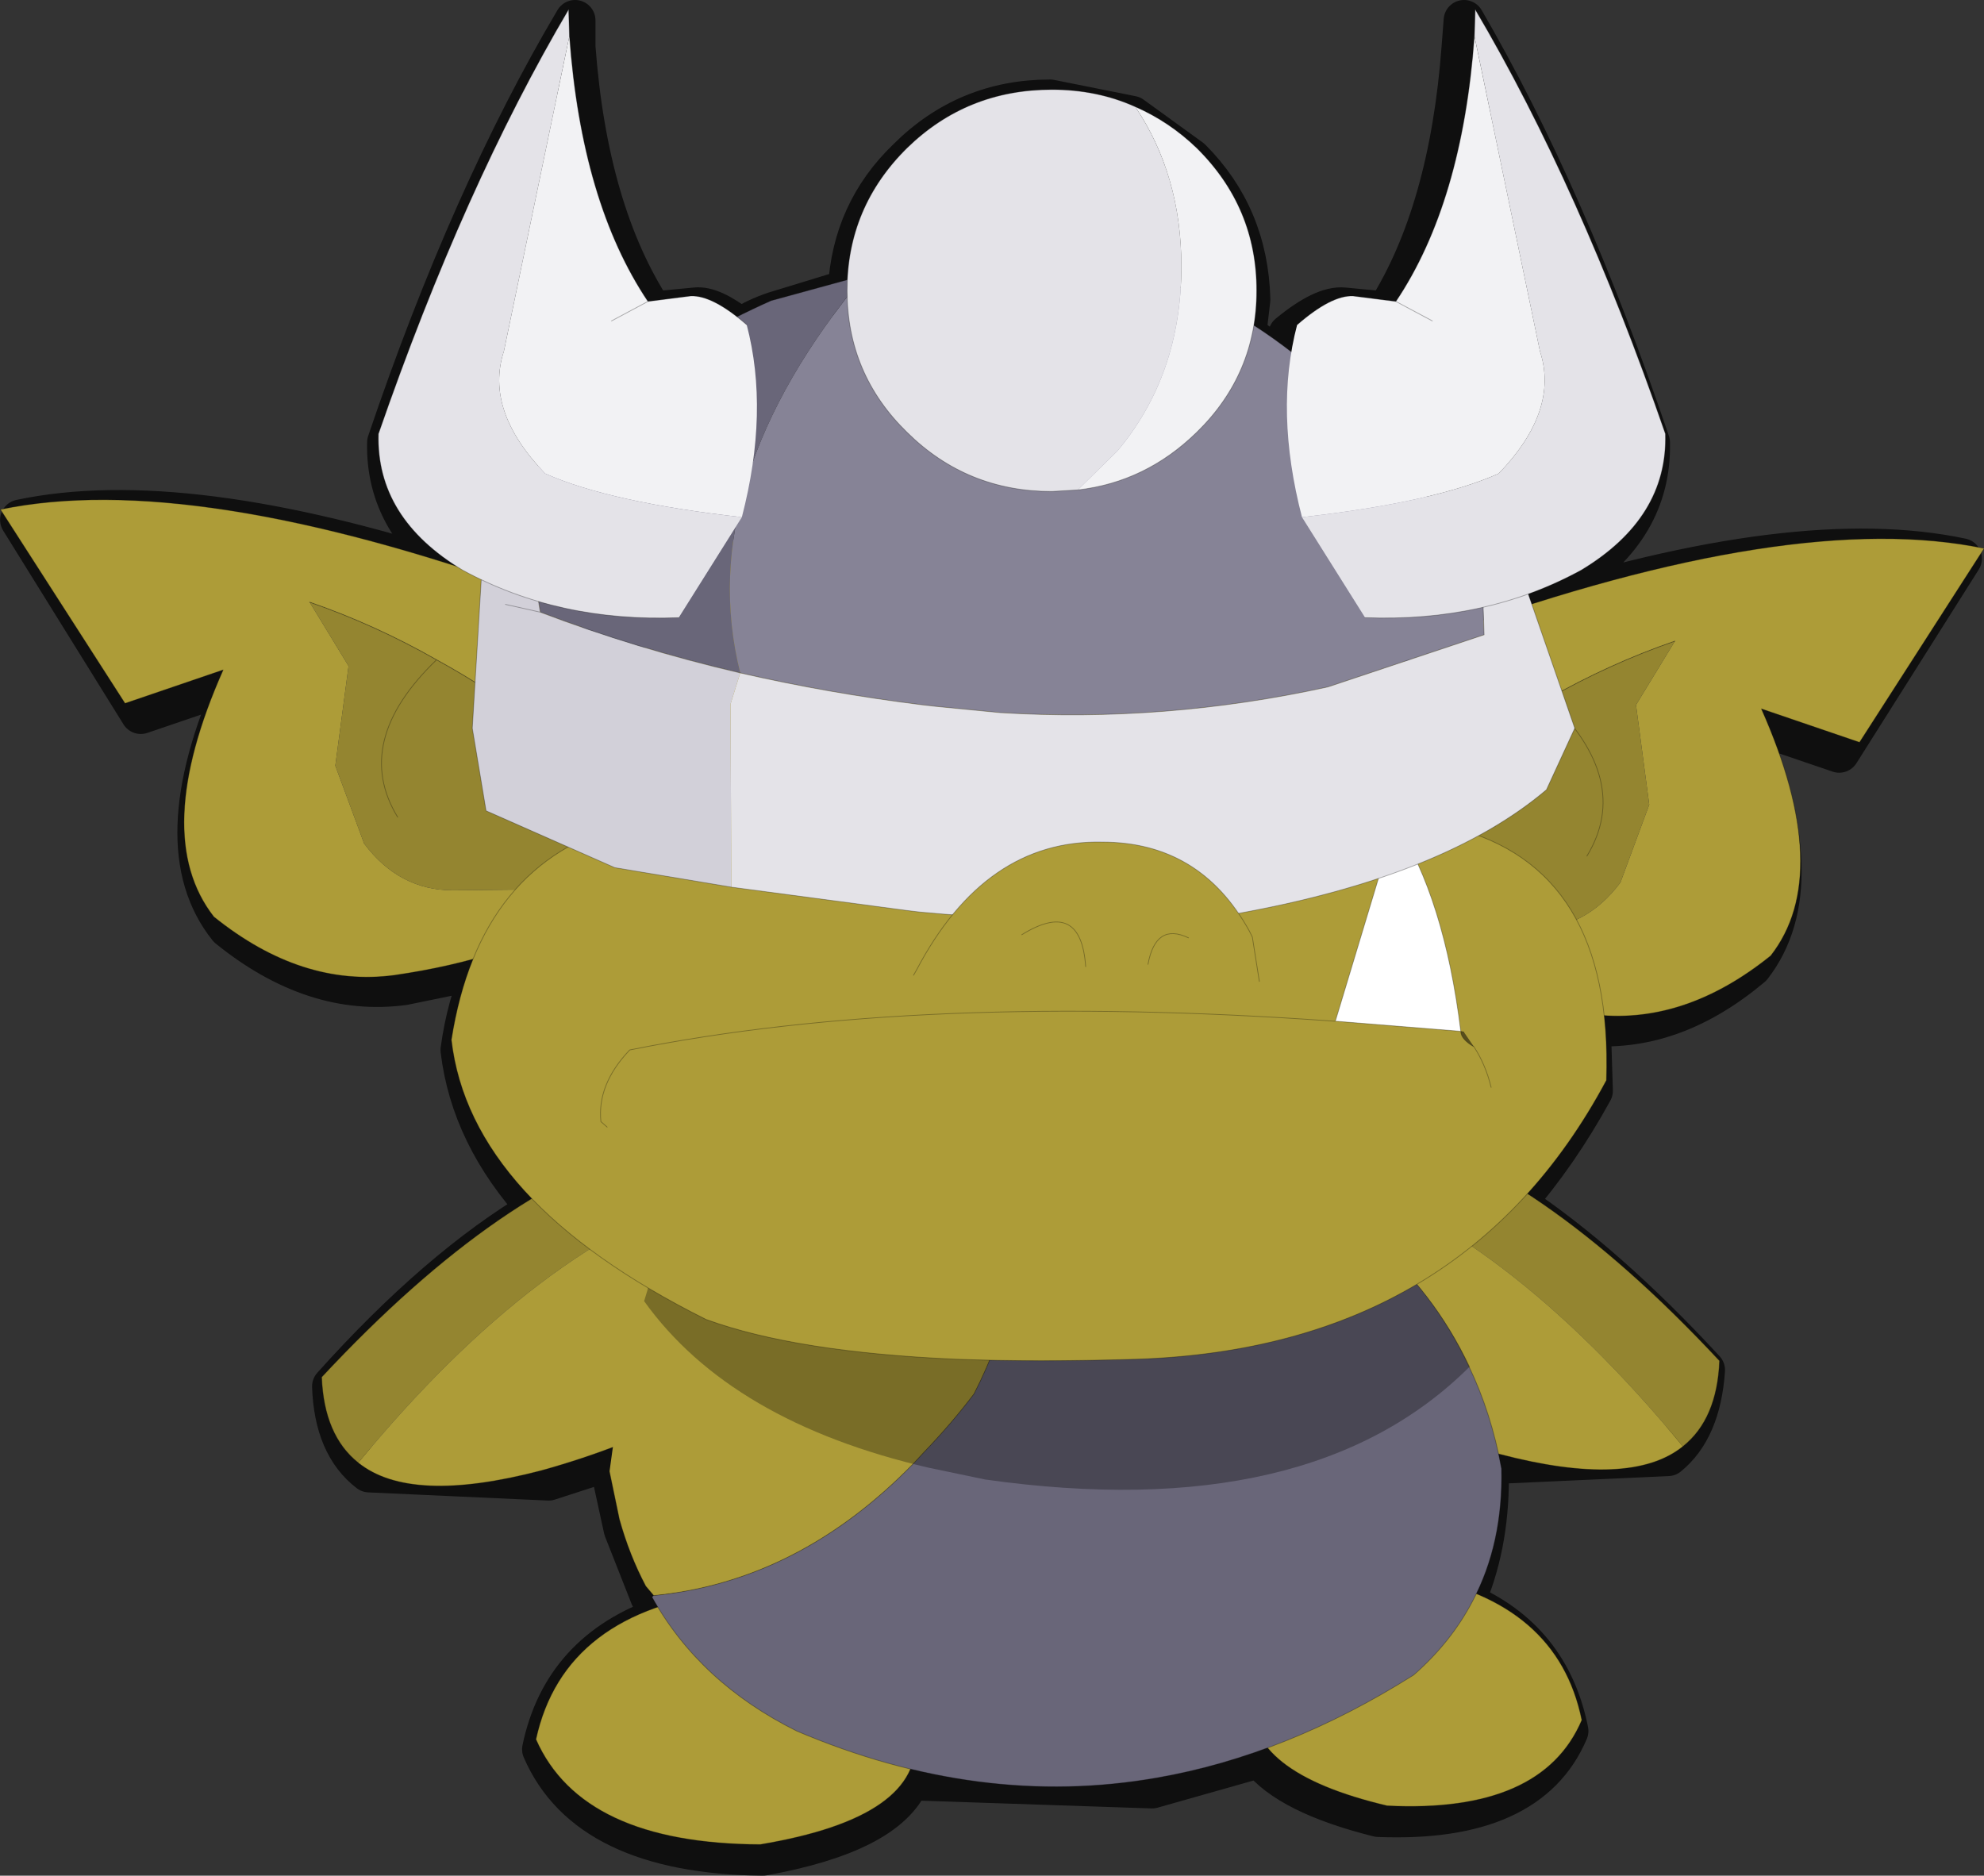 <svg viewBox="0 0 48.654 46" xmlns="http://www.w3.org/2000/svg" xmlns:xlink="http://www.w3.org/1999/xlink"><rect x="0" y="0" width="48.654" height="46" fill="#333333" stroke="none"/><g transform="translate(-14.747 -5.5)"><use transform="translate(14.75 5.5)" width="48.6" height="46" xlink:href="#a"/><use transform="translate(22.635 33.504) scale(.382)" width="32.9" height="22.1" xlink:href="#b"/><use transform="matrix(-.382 0 0 .382 56.915 33.104)" width="32.9" height="22.1" xlink:href="#b"/><use transform="translate(27.89 44.527) scale(.382)" width="24.35" height="16.25" xlink:href="#c"/><use transform="translate(45.459 44.15) scale(.382)" width="21.15" height="14.8" xlink:href="#d"/><use transform="matrix(.382 0 -.027 .382 30.32 32.73)" width="57.35" height="43.4" xlink:href="#e"/><use transform="translate(14.757 16.829) scale(.382)" width="127.35" height="57.7" xlink:href="#f"/><use transform="matrix(.397 0 0 .382 24.027 5.73)" width="79.5" height="58.55" xlink:href="#g"/><use transform="translate(37.15 26.15) scale(.382)" width="22.2" height="10.1" xlink:href="#h"/></g><defs><g id="a" fill="none" stroke="#000" stroke-linecap="round" stroke-linejoin="round"><path d="M43.95 9.4q1.4 1.4 1.45 3.45l-.1.85.95.7.1-.7q.85-.7 1.35-.65l1.05.1q1.55-2.45 1.85-6.5l.05-.65q2.5 4.3 4.55 10.35.05 2.1-2 3.4l-1.25.55.05.25q6.85-2.2 10.85-1.35l-3 4.75-2.35-.8q1.75 4.05.2 6.05-1.9 1.6-3.95 1.45l.05 1.6q-.85 1.55-1.9 2.75 2.25 1.5 4.65 4.1-.1 1.45-.9 2.1l-4.4.2h-.1l.1.35q0 1.7-.6 3.05 2.1.9 2.55 3.15-.95 2.25-4.65 2.1-2.2-.55-2.9-1.45l-2.65.75-5.95-.2q-.55 1.3-3.6 1.85-4.3-.05-5.4-2.6.5-2.4 2.95-3.25l-.15-.25h.05l-.2-.25-.65-1.65-.25-1.15.1-.6-1.7.55-4.4-.2q-.85-.65-.9-2.1 2.6-2.9 5.05-4.35-1.65-1.8-1.9-3.9.15-1.1.55-2l-1.95.4q-2.2.3-4.3-1.4-1.6-2 .2-6.05l-2.35.8-2.95-4.75q4-.85 10.9 1.4-1.95-1.3-1.9-3.3Q26.3 10.3 28.85 6v.65q.3 4.05 1.9 6.5l1.05-.1q.4-.05 1.1.5.4-.25.85-.4l1.8-.55q.1-1.9 1.45-3.2 1.45-1.45 3.5-1.45l2 .4z" stroke-opacity=".71" transform="translate(-14.75 -5.5)"/><path d="m30.45 41.6.9.8" stroke-opacity=".302" stroke-width=".05"/></g><g id="i"><path d="M-21.65 12.1q-2.2-1.75-2.35-5.5Q-12.25-6-2.1-8.5l3.8 2.9Q-10.05-2-21.65 12.1" fill="#948530" fill-rule="evenodd" transform="translate(24 8.5)"/><path d="M-21.65 12.1Q-10.05-2 1.7-5.6q4.65 3.95 7.2 8.45Q.6 9.7-9.9 12.6q-8.4 2.2-11.75-.5" fill="#ad9c38" fill-rule="evenodd" transform="translate(24 8.5)"/><path d="M25.7 2.9 21.9 0Q11.75 2.5 0 15.1q.15 3.75 2.35 5.5M25.7 2.9q4.65 3.95 7.2 8.45-8.3 6.85-18.8 9.75-8.4 2.2-11.75-.5" fill="none" stroke="#000" stroke-linecap="round" stroke-linejoin="round" stroke-opacity=".302" stroke-width=".05"/></g><g id="j"><path d="M-1.6 9.25Q8.85 7.5 8.35 2.3L-3.6-7Q-14.2-5.75-16 2.5q2.95 6.7 14.4 6.75" fill="#ad9c38" fill-rule="evenodd" transform="translate(16 7)"/><path d="M14.4 16.25Q2.95 16.2 0 9.5 1.8 1.25 12.4 0l11.95 9.3q.5 5.2-9.95 6.95z" fill="none" stroke="#000" stroke-linecap="round" stroke-linejoin="round" stroke-opacity=".302" stroke-width=".05"/></g><g id="k"><path d="M2.65 9.25Q-6.45 7.1-6 2.4L4.4-5.5q9.2 1.65 10.75 9.25-2.55 6-12.5 5.5" fill="#ad9c38" fill-rule="evenodd" transform="translate(6 5.5)"/><path d="M8.65 14.75q9.95.5 12.5-5.5Q19.6 1.65 10.4 0L0 7.9q-.45 4.7 8.65 6.85z" fill="none" stroke="#000" stroke-linecap="round" stroke-linejoin="round" stroke-opacity=".302" stroke-width=".05"/></g><g id="l"><path d="m-2.95-40.2 17.45 2.4 4.15 2.85q4.45 3.55 7.05 8.4 1.65 3 2.55 6.55.45 4.8-1.25 8.5-1.2 2.65-3.45 4.75-7.8 5.15-16 6.6-11.25 2-23.35-3-6.45-3.1-9.9-8.6l.1-.1q9.25-.9 16.1-8.5l.6-.7q1.65-1.85 2.95-3.75 2.8-6.35 3-15.4" fill="#696679" fill-rule="evenodd" transform="translate(29 43)"/><path d="m-25.6-11.85-.55-.6q-1.2-2-2-4.3L-29-19.8q.35-5.95 1.45-10.95 1.55-6.95 4.6-12.2l20 2.75q-.2 9.05-3 15.4-1.3 1.9-2.95 3.75l-.6.7q-6.85 7.6-16.1 8.5" fill="#ad9c38" fill-rule="evenodd" transform="translate(29 43)"/><path d="M26.05 2.8 43.5 5.2l4.15 2.85q4.45 3.55 7.05 8.4 1.65 3 2.55 6.55.45 4.8-1.25 8.5-1.2 2.65-3.45 4.75-7.8 5.15-16 6.6-11.25 2-23.35-3-6.45-3.1-9.9-8.6m.1-.1-.55-.6q-1.2-2-2-4.3L0 23.2M6.05.05l20 2.75q-.2 9.05-3 15.4-1.3 1.9-2.95 3.75l-.6.7q-6.85 7.6-16.1 8.5" fill="none" stroke="#000" stroke-linecap="round" stroke-linejoin="round" stroke-opacity=".302" stroke-width=".05"/><path d="M-8.5-20.05Q-21.45-23-27.55-30.75-26-37.7-22.95-43l37.45 5.2 4.15 2.85q4.45 3.55 7.1 8.4-9.5 10.2-30.6 7.25l-3.65-.75" fill-opacity=".302" fill-rule="evenodd" transform="translate(29 43)"/></g><g id="m"><path d="M20.95-28.85Q18-37.25 27.6-43.1q22.05-7.9 34.3-5.35L53.9-36l-6.3-2.15q4.7 10.6.6 15.85-5.65 4.55-11.6 3.75-7.25-1.05-11.95-3.9l-1.2-1.65 9.4.1q3.45 0 5.7-3l1.85-5-.85-6.4 2.5-4.1q-4.2 1.45-8.15 3.7-6.95 3.8-12.95 9.95" fill="#ad9c38" fill-rule="evenodd" transform="translate(65.45 54)"/><path d="M20.95-28.85q6-6.15 12.95-9.95 3.95-2.25 8.15-3.7l-2.5 4.1.85 6.4-1.85 5q-2.25 3-5.7 3l-9.4-.1q-1.7-2.45-2.5-4.75m15.45.15q2.95-4.85-2.5-10.1 5.45 5.25 2.5 10.1" fill="#948530" fill-rule="evenodd" transform="translate(65.45 54)"/><path d="m88.9 29.9 1.2 1.65q4.7 2.85 11.95 3.9 5.95.8 11.6-3.75 4.1-5.25-.6-15.85l6.3 2.15 8-12.45Q115.1 3 93.05 10.9q-9.6 5.85-6.65 14.25 6-6.15 12.95-9.95 3.95-2.25 8.15-3.7M88.9 29.9q-1.7-2.45-2.5-4.75m12.95-9.95q5.45 5.25 2.5 10.1" fill="none" stroke="#000" stroke-linecap="round" stroke-linejoin="round" stroke-opacity=".302" stroke-width=".05"/><path d="m-27-26.6-9.4.1q-3.45 0-5.7-3l-1.85-5 .85-6.4-2.5-4.1q4.2 1.45 8.15 3.7 6.95 3.8 12.95 9.95 2.95-8.4-6.65-14.25-22.05-7.9-34.3-5.35l8 12.45 6.3-2.15q-4.7 10.6-.6 15.85 5.65 4.55 11.6 3.75 7.25-1.05 11.95-3.9l1.2-1.65" fill="#ad9c38" fill-rule="evenodd" transform="translate(65.45 54)"/><path d="m-45.6-45 2.5 4.1-.85 6.4 1.85 5q2.25 3 5.7 3l9.4-.1q1.7-2.45 2.5-4.75-6-6.15-12.95-9.95-3.95-2.25-8.15-3.7m5.65 13.8q-2.95-4.85 2.5-10.1-5.45 5.25-2.5 10.1" fill="#948530" fill-rule="evenodd" transform="translate(65.45 54)"/><path d="m38.45 27.4-1.2 1.65q-4.7 2.85-11.95 3.9-5.95.8-11.6-3.75-4.1-5.25.6-15.85L8 15.5 0 3.05Q12.25.5 34.3 8.4q9.6 5.85 6.65 14.25-6-6.15-12.95-9.95-3.95-2.25-8.15-3.7M28 12.7q-5.45 5.25-2.5 10.1m12.95 4.6q1.7-2.45 2.5-4.75" fill="none" stroke="#000" stroke-linecap="round" stroke-linejoin="round" stroke-opacity=".302" stroke-width=".05"/><path d="M-7.5-52.65q8.95-2.75 19.95.2 10 3.9 15.8 18.5l-.55 3.4Q38.1-28 37.65-14.3 28.45 2.9 7.5 3.6q-6.45.2-11.65 0-10.25-.45-16-2.55Q-35.3-6.5-36.5-16.9q1.8-11.45 11.3-13.9-2-5.45.95-10.9 3.6-8.9 14.6-10.2l2.15-.75" fill="#ad9c38" fill-rule="evenodd" transform="translate(65.45 54)"/><path d="M57.95 1.35q8.95-2.75 19.95.2 10 3.9 15.8 18.5l-.55 3.4q10.4 2.55 9.95 16.25-9.2 17.2-30.15 17.9-6.45.2-11.65 0-10.25-.45-16-2.55Q30.15 47.5 28.95 37.1q1.8-11.45 11.3-13.9-2-5.45.95-10.9 3.6-8.9 14.6-10.2z" fill="none" stroke="#000" stroke-linecap="round" stroke-linejoin="round" stroke-opacity=".302" stroke-width=".05"/><path d="m20.25-18.1 3.85-12.75q3.15 4.85 4.2 13.4l-8.05-.65" fill="#fff" fill-rule="evenodd" transform="translate(65.45 54)"/><path d="m28.3-17.45.2.05.65.95q-.85-.5-.85-1" fill-opacity=".498" fill-rule="evenodd" transform="translate(65.45 54)"/><path d="m38.95 42.7-.4-.35q-.25-2.4 1.85-4.6Q59.1 34 85.6 35.9h.1l3.85-12.75q3.15 4.85 4.2 13.4l.2.05m.65.95q.75 1.15 1.1 2.6m-10-4.25 8.05.65q0 .5.85 1" fill="none" stroke="#000" stroke-linecap="round" stroke-linejoin="round" stroke-opacity=".302" stroke-width=".05"/></g><g id="n"><path d="m-32.2-18.05.3-.05.2 1.55-.5-1.5" fill="#f7e3a2" fill-rule="evenodd" transform="translate(41.5 54)"/><path d="m26.7-16.9.1 3.05-9.65 3.35Q7.05-8.2-3.1-8.85l-3.95-.4-.85-.1q-5.8-.75-11.25-2.05-2.95-12.3 7.7-25.55 4.15-.9 8.35-.85 5.85 0 11.75 1.85Q19.35-30.9 26.7-16.9" fill="#868396" fill-rule="evenodd" transform="translate(41.5 54)"/><path d="m26.7-16.9-.05-1.05 2.55.5 3.2 9.6-1.75 3.95q-6.3 5.55-19.1 7.95-8.1 1-19.6-.1l-.8-.1-10.85-1.5-.05-11.75.6-2q5.45 1.3 11.25 2.05l.85.1 3.95.4q10.15.65 20.25-1.65l9.65-3.35-.1-3.05" fill="#e4e3e8" fill-rule="evenodd" transform="translate(41.5 54)"/><path d="M-32.2-18.05v-6q5.4-6.8 14.95-11.25l5.8-1.65Q-22.1-23.7-19.15-11.4q-6.4-1.55-12.35-3.9l-.2-1.25-.2-1.55-.3.05" fill="#696679" fill-rule="evenodd" transform="translate(41.5 54)"/><path d="m-19.15-11.4-.6 2 .05 11.75-7.2-1.25-7.95-3.65-.85-5.3.55-9.5.05-.05 2.9-.65.5 1.5.2 1.25q5.95 2.35 12.35 3.9m-12.35-3.9-2.15-.5 2.15.5" fill="#d2d0d9" fill-rule="evenodd" transform="translate(41.5 54)"/><path d="m21.8 56.35 10.85 1.5.8.1q11.5 1.1 19.6.1 12.8-2.4 19.1-7.95l1.75-3.95-3.2-9.6-2.55-.5.05 1.05.1 3.05-9.65 3.35q-10.1 2.3-20.25 1.65l-3.95-.4-.85-.1q-5.8-.75-11.25-2.05m-.55 13.75-7.2-1.25-7.95-3.65-.85-5.3.55-9.5.05-.05 2.9-.65.3-.05.2 1.55.2 1.25q5.95 2.35 12.35 3.9m-14.5-4.4 2.15.5" fill="none" stroke="#000" stroke-linecap="round" stroke-linejoin="round" stroke-opacity=".302" stroke-width=".05"/><path d="M9.3 35.95v-6q5.4-6.8 14.95-11.25l5.8-1.65q4.15-.9 8.35-.85 5.85 0 11.75 1.85Q60.85 23.1 68.2 37.1M9.3 35.95l.5 1.5" fill="none" stroke="#000" stroke-linecap="round" stroke-linejoin="round" stroke-opacity=".302" stroke-width=".05"/><path d="M-18.75-33.75q1.4 5.55-.3 12.35-8.15-.95-12.15-2.8-3.75-4.05-2.55-7.85l4.05-20.25q.75 10.7 4.85 17.05l2.65-.35q1.35-.05 3.45 1.85M-27.1-34l2.25-1.25L-27.1-34" fill="#f2f2f4" fill-rule="evenodd" transform="translate(41.5 54)"/><path d="m-19.05-21.4-3.9 6.45q-7.45.3-13.35-3.05-5.35-3.35-5.2-8.75 5.3-15.9 11.75-27.25l.05 1.7-4.05 20.25q-1.2 3.8 2.55 7.85 4 1.85 12.15 2.8" fill="#e4e3e8" fill-rule="evenodd" transform="translate(41.5 54)"/><path d="M18.55 39.05Q11.1 39.35 5.2 36-.15 32.65 0 27.25 5.3 11.35 11.75 0l.05 1.7q.75 10.7 4.85 17.05l2.65-.35q1.35-.05 3.45 1.85m-6.1-1.5L14.4 20" fill="none" stroke="#000" stroke-linecap="round" stroke-linejoin="round" stroke-opacity=".302" stroke-width=".05"/><path d="m1.7-23.15-1.6.1q-5.25 0-8.95-3.8-3.7-3.75-3.7-9.1t3.7-9.15q3.7-3.75 8.95-3.75 2.8 0 5.15 1.1Q8.1-43.35 8.1-37.5q0 6.95-3.95 11.85l-2.45 2.5" fill="#e4e3e8" fill-rule="evenodd" transform="translate(41.5 54)"/><path d="M5.25-47.75q2.1.95 3.8 2.65 3.7 3.8 3.7 9.15t-3.7 9.1q-3.15 3.2-7.35 3.7l2.45-2.5Q8.1-30.55 8.1-37.5q0-5.85-2.85-10.25" fill="#f2f2f4" fill-rule="evenodd" transform="translate(41.5 54)"/><path d="m43.2 30.85-1.6.1q-5.25 0-8.95-3.8-3.7-3.75-3.7-9.1t3.7-9.15q3.7-3.75 8.95-3.75 2.8 0 5.15 1.1 2.1.95 3.8 2.65 3.7 3.8 3.7 9.15t-3.7 9.1q-3.15 3.2-7.35 3.7z" fill="none" stroke="#000" stroke-linecap="round" stroke-linejoin="round" stroke-opacity=".302" stroke-width=".05"/><path d="m23.6-34-2.25-1.25L23.6-34m-8.05 12.6q8.15-.95 12.15-2.8 3.75-4.05 2.55-7.85L26.2-52.3q-.75 10.7-4.85 17.05l-2.65-.35q-1.35-.05-3.45 1.85-1.4 5.55.3 12.35" fill="#f2f2f4" fill-rule="evenodd" transform="translate(41.5 54)"/><path d="m26.2-52.3 4.05 20.25q1.2 3.8-2.55 7.85-4 1.85-12.15 2.8l3.9 6.45q7.45.3 13.35-3.05 5.35-3.35 5.2-8.75Q32.7-42.65 26.25-54l-.05 1.7" fill="#e4e3e8" fill-rule="evenodd" transform="translate(41.5 54)"/><path d="M62.85 18.75 65.1 20m2.6-18.3.05-1.7Q74.2 11.35 79.5 27.25q.15 5.4-5.2 8.75-5.9 3.35-13.35 3.05m-4.2-18.8q2.1-1.9 3.45-1.85l2.65.35q4.1-6.35 4.85-17.05" fill="none" stroke="#000" stroke-linecap="round" stroke-linejoin="round" stroke-opacity=".302" stroke-width=".05"/></g><g id="o"><path d="m0 8.55.2-.35Q4.6-.15 12.1 0q6.3 0 9.45 5.7l.2.4.45 2.85L.25 10.1 0 8.55m17.65-2.4q-2.1-1-2.6 1.7.5-2.7 2.6-1.7M11.05 8q-.3-4.4-4.1-2.05 3.8-2.35 4.1 2.05" fill="#ad9c38" fill-rule="evenodd"/><path d="m0 8.55.2-.35Q4.6-.15 12.1 0q6.3 0 9.45 5.7l.2.4.45 2.85m-15.25-3q3.8-2.35 4.1 2.05m4-.15q.5-2.7 2.6-1.7" fill="none" stroke="#000" stroke-linecap="round" stroke-linejoin="round" stroke-opacity=".302" stroke-width=".05"/></g><use width="32.9" height="22.1" xlink:href="#i" id="b"/><use width="24.35" height="16.25" xlink:href="#j" id="c"/><use width="21.15" height="14.8" xlink:href="#k" id="d"/><use width="57.35" height="43.4" xlink:href="#l" id="e"/><use width="127.35" height="57.7" xlink:href="#m" id="f"/><use width="79.5" height="58.55" xlink:href="#n" id="g"/><use width="22.2" height="10.1" xlink:href="#o" id="h"/></defs></svg>